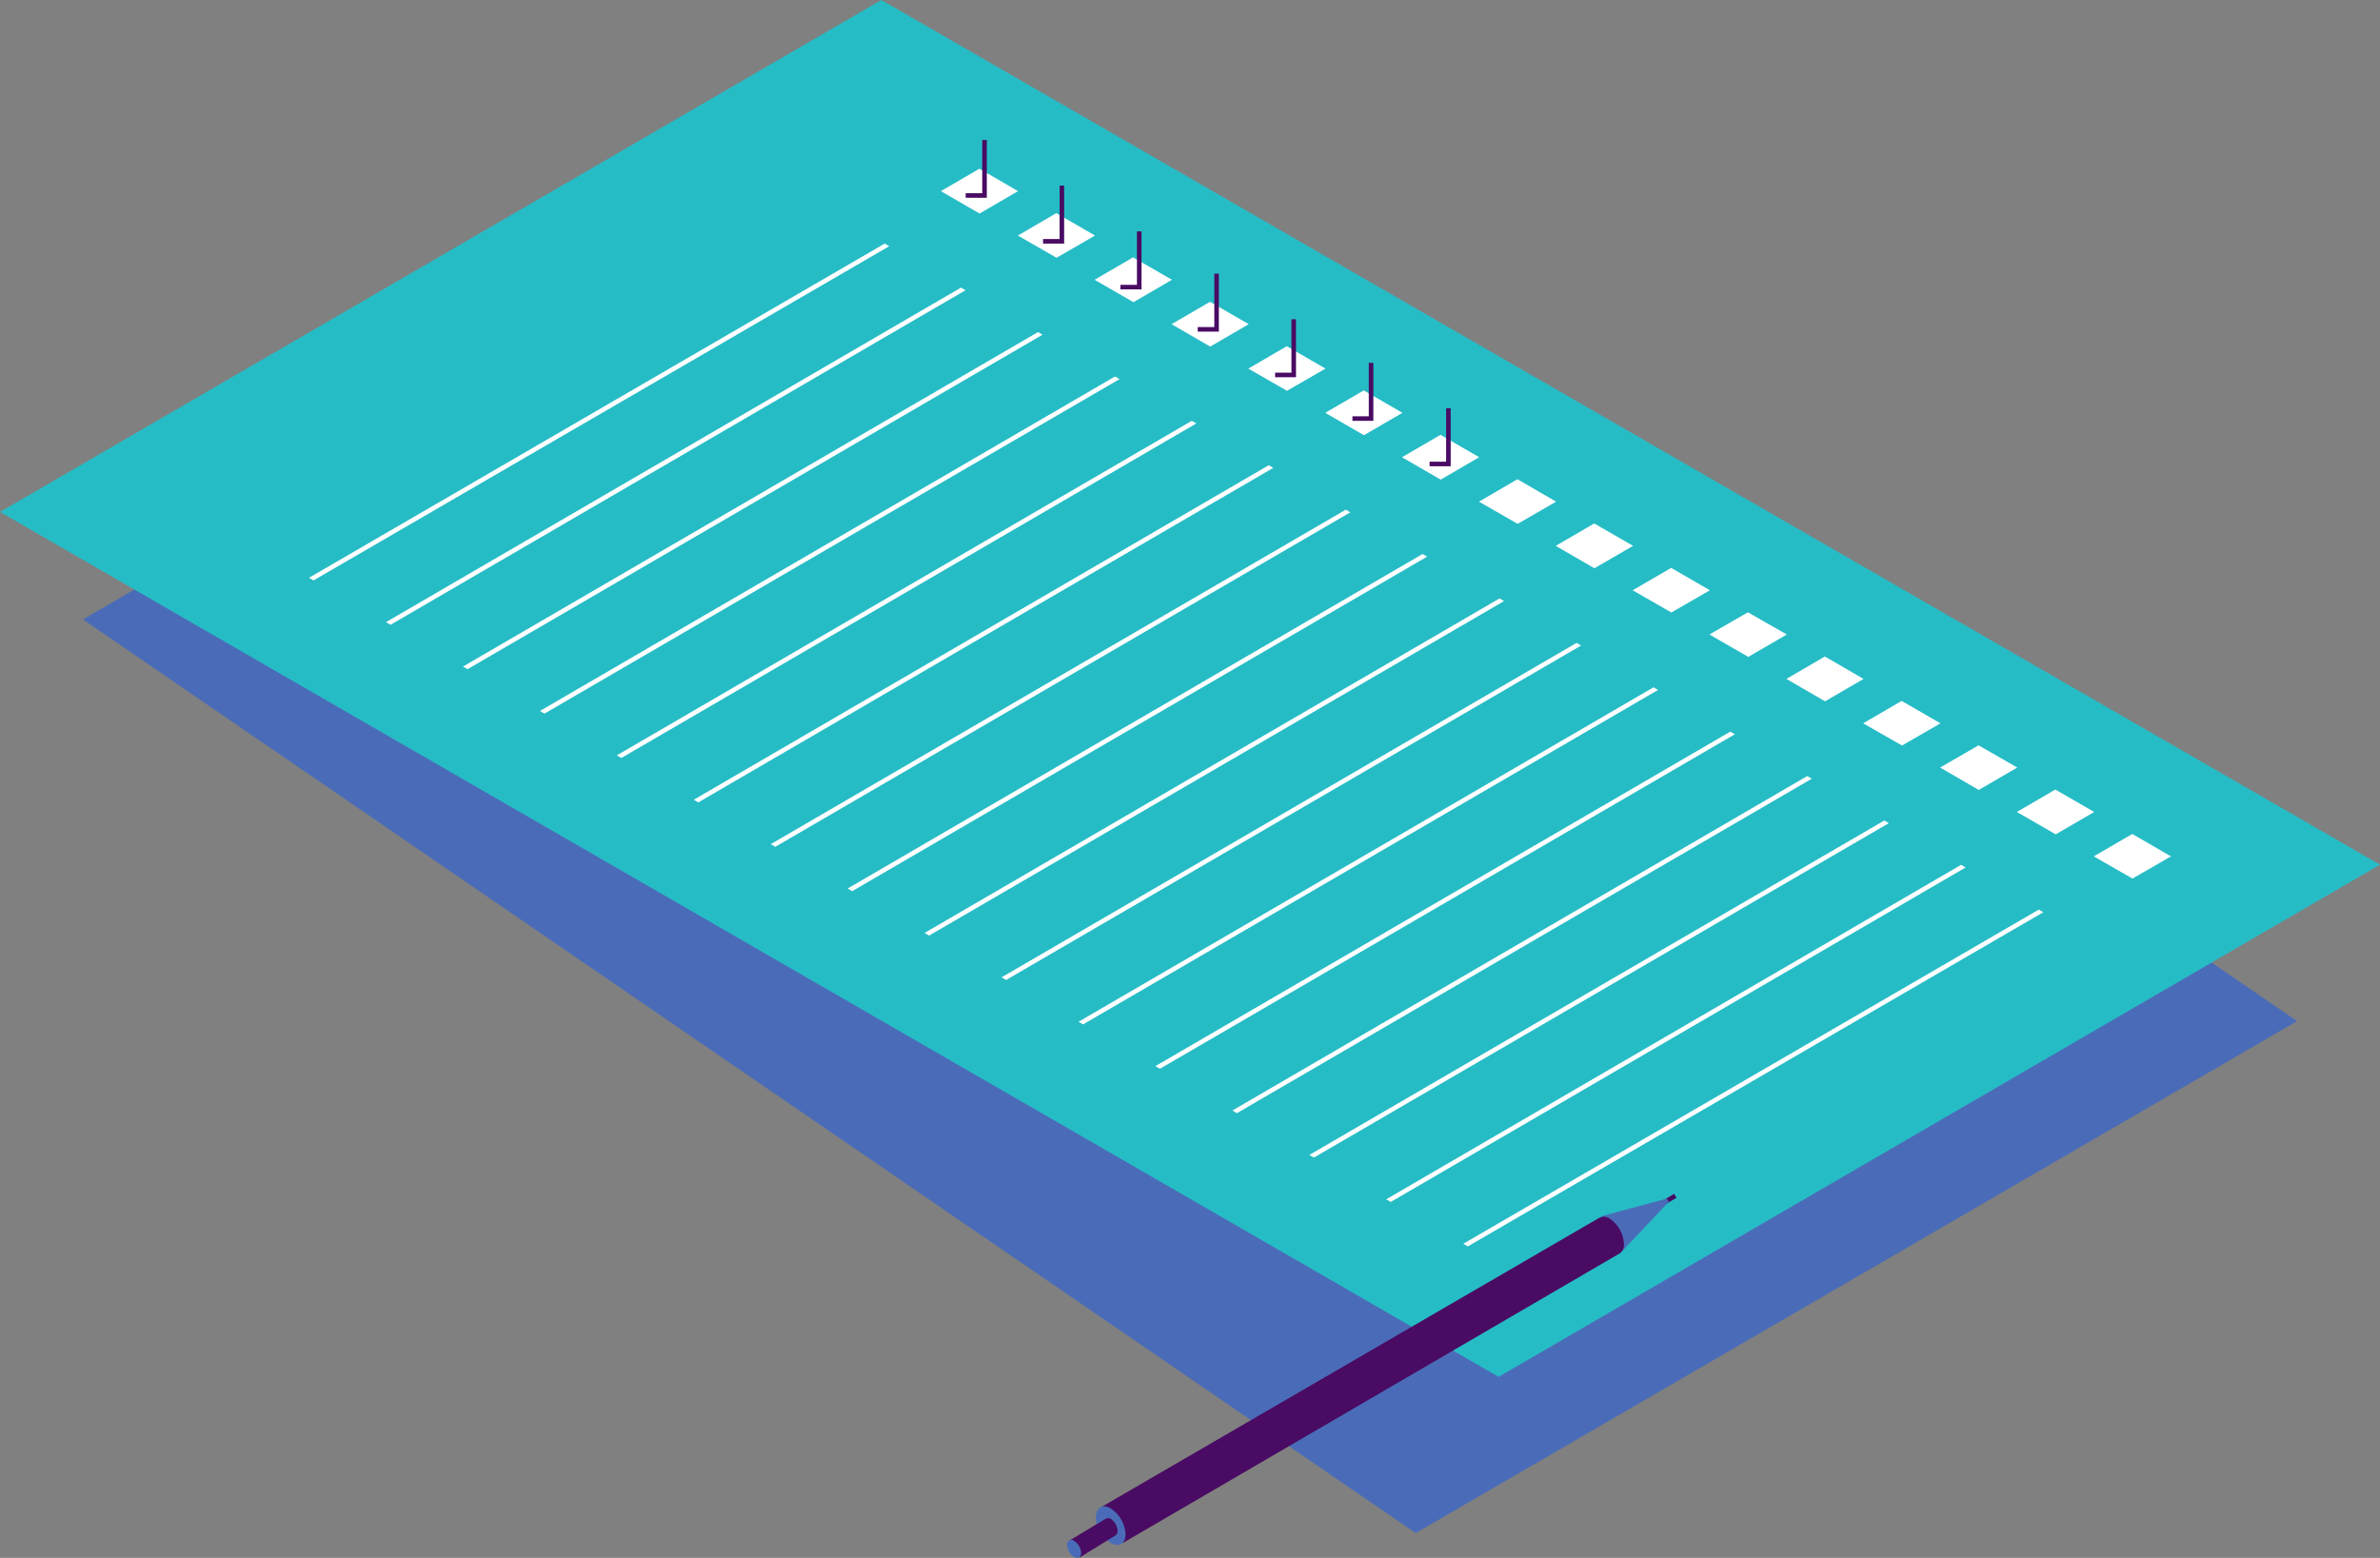 <svg xmlns="http://www.w3.org/2000/svg" xmlns:xlink="http://www.w3.org/1999/xlink" viewBox="0 0 120 78.57"><rect x="0" y="0" width="120" height="78.57" fill="#808080" stroke="none"/><defs><style>.cls-1,.cls-6,.cls-7,.cls-8{fill:none;}.cls-2{fill:#4a6cb8;}.cls-3{fill:#26bcc6;}.cls-4{fill:#fff;}.cls-5{clip-path:url(#clip-path);}.cls-6{stroke:#fff;}.cls-6,.cls-7,.cls-8{stroke-miterlimit:10;}.cls-6,.cls-7{stroke-width:0.23px;}.cls-7,.cls-8{stroke:#490b63;}.cls-8{stroke-width:0.23px;}.cls-9{fill:#490b63;}</style><clipPath id="clip-path"><polygon class="cls-1" points="109.47 49.73 80.35 66.52 4.79 22.91 33.91 6.11 109.47 49.73"/></clipPath></defs><title>4-start_exporting</title><g id="Layer_2" data-name="Layer 2"><g id="NatWest-longform_3-digitisation-desktop"><polygon class="cls-2" points="115.82 51.5 71.38 77.32 4.18 31.24 48.62 5.41 115.82 51.5"/><polygon class="cls-3" points="120 43.61 75.56 69.44 0 25.82 44.44 0 120 43.61"/><polygon class="cls-4" points="109.46 43.19 107.52 44.31 105.57 43.19 107.51 42.06 109.46 43.19"/><polygon class="cls-4" points="105.59 40.95 103.65 42.08 101.69 40.95 103.63 39.82 105.59 40.95"/><polygon class="cls-4" points="101.71 38.71 99.77 39.84 97.82 38.71 99.76 37.59 101.71 38.71"/><polygon class="cls-4" points="97.84 36.48 95.9 37.6 93.94 36.48 95.88 35.35 97.84 36.48"/><polygon class="cls-4" points="93.96 34.24 92.02 35.37 90.07 34.24 92.01 33.11 93.96 34.24"/><polygon class="cls-4" points="90.09 32 88.15 33.13 86.19 32 88.13 30.88 90.09 32"/><polygon class="cls-4" points="86.21 29.77 84.27 30.89 82.32 29.77 84.26 28.64 86.21 29.77"/><polygon class="cls-4" points="82.34 27.53 80.39 28.66 78.44 27.53 80.38 26.4 82.34 27.53"/><polygon class="cls-4" points="78.46 25.3 76.52 26.42 74.57 25.3 76.51 24.17 78.46 25.3"/><polygon class="cls-4" points="74.58 23.06 72.64 24.19 70.69 23.06 72.63 21.93 74.58 23.06"/><polygon class="cls-4" points="70.71 20.82 68.77 21.95 66.82 20.82 68.76 19.69 70.71 20.82"/><polygon class="cls-4" points="66.83 18.59 64.89 19.71 62.94 18.59 64.88 17.46 66.83 18.59"/><polygon class="cls-4" points="62.96 16.35 61.02 17.48 59.07 16.35 61.01 15.22 62.96 16.35"/><polygon class="cls-4" points="59.09 14.11 57.15 15.24 55.19 14.11 57.13 12.98 59.09 14.11"/><polygon class="cls-4" points="55.21 11.88 53.27 13 51.32 11.88 53.26 10.75 55.21 11.88"/><polygon class="cls-4" points="51.33 9.64 49.39 10.77 47.44 9.64 49.38 8.51 51.33 9.64"/><line class="cls-1" x1="49.09" y1="9.92" x2="107.01" y2="43.38"/><g class="cls-5"><line class="cls-6" x1="68.96" y1="65.66" x2="107.63" y2="43.2"/><line class="cls-6" x1="65.08" y1="63.42" x2="103.69" y2="40.95"/><line class="cls-6" x1="61.19" y1="61.19" x2="99.81" y2="38.72"/><line class="cls-6" x1="57.31" y1="58.95" x2="95.92" y2="36.48"/><line class="cls-6" x1="53.43" y1="56.71" x2="92.04" y2="34.24"/><line class="cls-6" x1="49.54" y1="54.48" x2="88.16" y2="32.01"/><line class="cls-6" x1="45.66" y1="52.24" x2="84.28" y2="29.77"/><line class="cls-6" x1="41.78" y1="50" x2="80.39" y2="27.53"/><line class="cls-6" x1="37.9" y1="47.76" x2="76.51" y2="25.29"/><line class="cls-6" x1="34.01" y1="45.53" x2="72.63" y2="23.06"/><line class="cls-6" x1="30.13" y1="43.29" x2="68.74" y2="20.82"/><line class="cls-6" x1="26.25" y1="41.05" x2="64.86" y2="18.58"/><line class="cls-6" x1="22.36" y1="38.82" x2="60.98" y2="16.35"/><line class="cls-6" x1="18.48" y1="36.58" x2="57.1" y2="14.11"/><line class="cls-6" x1="14.6" y1="34.34" x2="53.21" y2="11.87"/><line class="cls-6" x1="10.71" y1="32.1" x2="49.39" y2="9.64"/></g><polyline class="cls-7" points="48.69 9.86 49.64 9.86 49.64 7.06"/><polyline class="cls-7" points="52.59 12.17 53.54 12.17 53.54 9.36"/><polyline class="cls-7" points="56.49 14.48 57.44 14.48 57.44 11.67"/><polyline class="cls-7" points="60.39 16.61 61.34 16.61 61.34 13.8"/><polyline class="cls-7" points="64.29 18.91 65.23 18.91 65.23 16.1"/><polyline class="cls-7" points="68.19 21.11 69.13 21.11 69.13 18.3"/><polyline class="cls-7" points="72.08 23.4 73.03 23.4 73.03 20.59"/><line class="cls-8" x1="81.25" y1="62.2" x2="84.47" y2="60.31"/><polygon class="cls-2" points="80.73 61.34 84.05 60.45 84.14 60.61 81.79 63.1 80.73 61.34"/><path class="cls-9" d="M81.69,63.2a.53.53,0,0,0,.19-.46,1.64,1.64,0,0,0-.75-1.3.52.52,0,0,0-.53,0L55.54,76l1.07,1.82Z"/><path class="cls-2" d="M56,76.08a1.64,1.64,0,0,1,.75,1.3c0,.48-.34.67-.75.43a1.64,1.64,0,0,1-.75-1.3C55.28,76,55.62,75.84,56,76.08Z"/><path class="cls-9" d="M56.25,77.43a.25.25,0,0,0,.1-.22A.79.79,0,0,0,56,76.6a.25.25,0,0,0-.25,0l-1.82,1.09.51.86Z"/><path class="cls-2" d="M54.15,77.71a.76.76,0,0,1,.36.61c0,.22-.16.31-.36.2a.79.79,0,0,1-.35-.61C53.8,77.68,54,77.59,54.15,77.71Z"/></g></g></svg>